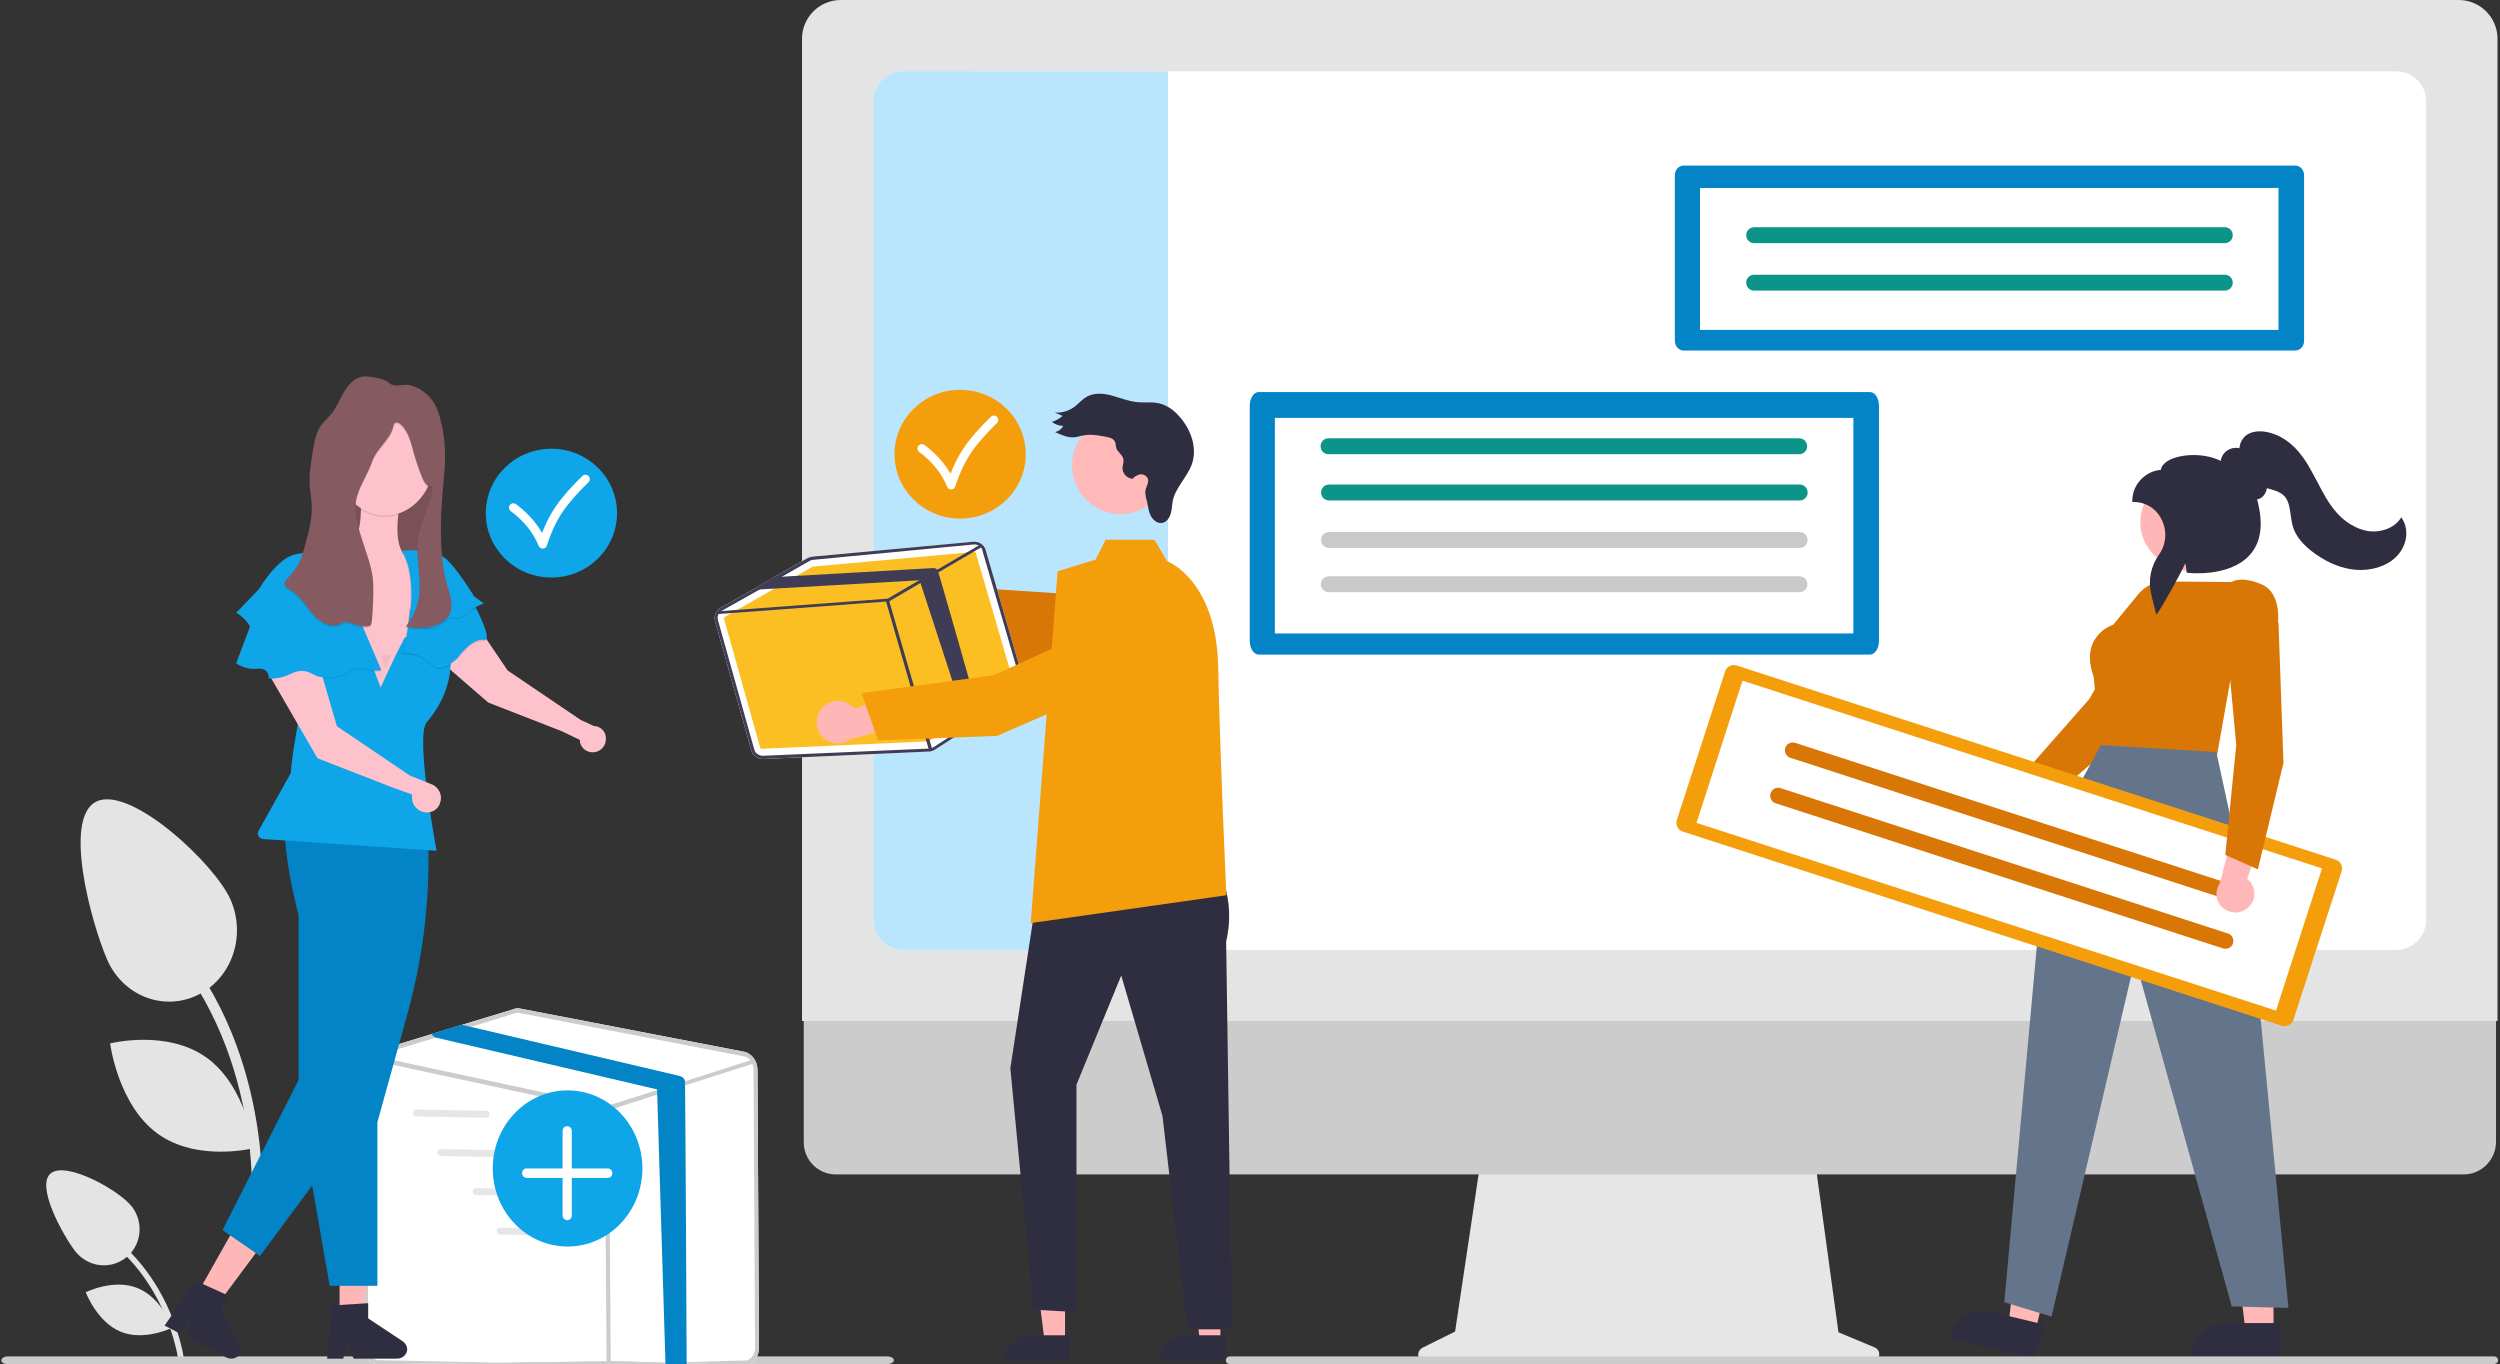 <?xml version="1.0" encoding="utf-8"?>
<!-- Generator: Adobe Illustrator 24.1.1, SVG Export Plug-In . SVG Version: 6.00 Build 0)  -->
<svg version="1.1" id="bb7c18d0-f456-47c2-8887-908615fa7d6e"
	 xmlns="http://www.w3.org/2000/svg" xmlns:xlink="http://www.w3.org/1999/xlink" x="0px" y="0px" viewBox="0 0 1005.6 548.7"
	 style="enable-background:new 0 0 1005.6 548.7;" xml:space="preserve">
<rect x="0" y="0" width="1005.6" height="548.7" fill="#333333" stroke="none"/>
<style type="text/css">
	.st0{fill:#E4E4E4;}
	.st1{fill:#FDC2CC;}
	.st2{fill:#E6E6E6;}
	.st3{fill:#CCCCCC;}
	.st4{fill:#FFFFFF;}
	.st5{fill:#BAE6FD;}
	.st6{fill:#0284C7;}
	.st7{fill:#0D9488;}
	.st8{fill:#C9C9C9;}
	.st9{fill:#FFB7B7;}
	.st10{fill:#D97706;}
	.st11{fill:#2F2E41;}
	.st12{fill:#64748B;}
	.st13{fill:#F59E0B;}
	.st14{fill:#FFB6B6;}
	.st15{fill:#0EA5E9;}
	.st16{fill:#535461;}
	.st17{opacity:0.1;}
	.st18{fill:#865A61;}
	.st19{opacity:0.1;enable-background:new    ;}
	.st20{opacity:5.000000e-02;enable-background:new    ;}
	.st21{fill:#FFB9B9;}
	.st22{fill:#FBBF24;}
	.st23{fill:#3F3D56;}
	.st24{fill:none;stroke:#FFFFFF;stroke-width:3.522;stroke-linecap:round;stroke-linejoin:round;stroke-miterlimit:10;}
</style>
<path class="st0" d="M73.9,546.2c0-0.4-4.8-34.2-33.8-52.5l-1.2,1.9c28.1,17.8,32.7,50.6,32.7,50.8L73.9,546.2z"/>
<path class="st0" d="M30.1,503.1c5,6.5,14,7.8,20.4,2.9c6.4-4.9,7.5-14.1,2.6-20.6l0,0c-5-6.5-26.2-18.4-32.6-13.5
	C14.2,476.8,25.2,496.6,30.1,503.1z"/>
<path class="st0" d="M48.6,535.7c9.6,3.9,20.8-1.7,20.8-1.7s-4.4-12-14.1-15.9c-9.7-3.9-20.8,1.7-20.8,1.7S39,531.8,48.6,535.7z"/>
<path class="st1" d="M238.8,292l-5.2-2.4l-29.4-19.9l-18.9-27.9c-2.7-7.1-9.2-9.8-14.4-6.2c-0.6,0.4-1.1,0.8-1.7,1.4
	c-4.6,5-5.5,14-1.9,20.4l29.1,25.2l29.5,11.5l7.3,3.5c0.1,0.3,0.1,0.6,0.1,0.9c0.6,2.9,3.4,4.6,6.2,4c2.4-0.5,4.2-2.6,4.2-5.1
	C244,294.5,241.7,292.1,238.8,292z"/>
<path class="st0" d="M105.3,486.7c0-0.7,5.6-67-39.8-114.3l-3,3.1c44.1,45.8,38.7,110.1,38.6,110.8L105.3,486.7z"/>
<path class="st0" d="M43.1,386c6.3,14.5,22.5,20.9,36.3,14.3c13.8-6.6,19.7-23.7,13.4-38.3l0,0c-6.3-14.5-40.3-46.2-54-39.6
	C25.1,329,36.8,371.5,43.1,386z"/>
<path class="st0" d="M63.4,456c16,11.6,38.9,5.8,38.9,5.8s-3.1-24.7-19.1-36.3c-16-11.6-38.9-5.8-38.9-5.8S47.4,444.4,63.4,456z"/>
<path class="st2" d="M754.1,542l-14.6-6.1l-10-73.2H596.2l-10.9,72.9l-13.1,6.5c-1.5,0.8-2.2,2.6-1.4,4.2c0.5,1.1,1.6,1.7,2.8,1.7
	h179.2c1.7,0,3.1-1.4,3.1-3.1C756,543.6,755.2,542.5,754.1,542z"/>
<path class="st3" d="M991,472.4H336.2c-7.2,0-12.9-5.8-12.9-13v-92.3H1004v92.3C1003.9,466.6,998.1,472.4,991,472.4z"/>
<path class="st0" d="M1004.6,410.7h-682V15.6c0-8.6,7-15.6,15.6-15.6H989c8.6,0,15.6,7,15.6,15.6V410.7z"/>
<path class="st4" d="M963.9,28.7H363.3c-6.7,0-12,5.4-12,12.1V370c0,6.7,5.4,12.1,12,12.1h600.5c6.7,0,12-5.4,12.1-12.1V40.7
	C975.9,34.1,970.5,28.7,963.9,28.7z"/>
<path class="st5" d="M469.8,28.7v353.4H363.3c-6.7,0-12-5.4-12-12.1V40.7c0-6.7,5.4-12.1,12-12.1L469.8,28.7z"/>
<path class="st4" d="M677.3,70c-2,0-3.6,1.6-3.6,3.6v61c0,2,1.6,3.6,3.6,3.6h245.9c2,0,3.6-1.6,3.6-3.6v-61c0-2-1.6-3.6-3.6-3.6
	L677.3,70z"/>
<path class="st6" d="M677.3,66.6c-2,0-3.6,1.7-3.6,3.9v66.6c0,2.2,1.6,3.9,3.6,3.9h245.9c2,0,3.6-1.7,3.6-3.9V70.5
	c0-2.2-1.6-3.9-3.6-3.9L677.3,66.6z"/>
<path class="st4" d="M683.8,132.7h232.7V75.6H683.8V132.7z"/>
<path class="st7" d="M705.6,91.4c-1.8,0-3.2,1.4-3.2,3.2c0,1.8,1.4,3.2,3.2,3.2h189.3c1.8,0,3.2-1.4,3.2-3.2c0-1.8-1.4-3.2-3.2-3.2
	l0,0H705.6z"/>
<path class="st7" d="M705.6,110.5c-1.8,0-3.2,1.4-3.2,3.2c0,1.8,1.4,3.2,3.2,3.2h189.3c1.8,0,3.2-1.4,3.2-3.2c0-1.8-1.4-3.2-3.2-3.2
	l0,0H705.6z"/>
<path class="st4" d="M506.3,173.5c-2,0-3.6,1.6-3.6,3.6v61c0,2,1.6,3.6,3.6,3.6h245.9c2,0,3.6-1.6,3.6-3.6v-61c0-2-1.6-3.6-3.6-3.6
	H506.3z"/>
<path class="st6" d="M506.3,157.7c-2,0-3.6,2.5-3.6,5.5v94.6c0,3,1.6,5.5,3.6,5.5h245.9c2,0,3.6-2.5,3.6-5.5v-94.6
	c0-3-1.6-5.5-3.6-5.5H506.3z"/>
<path class="st4" d="M512.8,254.8h232.7v-86.7H512.8V254.8z"/>
<path class="st7" d="M534.6,194.9c-1.8,0-3.2,1.4-3.2,3.2s1.4,3.2,3.2,3.2h189.3c1.8,0,3.2-1.4,3.2-3.2s-1.4-3.2-3.2-3.2l0,0H534.6z
	"/>
<path class="st8" d="M534.6,214c-1.8,0-3.2,1.4-3.2,3.2s1.4,3.2,3.2,3.2h189.3c1.8,0,3.2-1.4,3.2-3.2s-1.4-3.2-3.2-3.2H534.6z"/>
<path class="st9" d="M806,337.2c4.1-0.5,7.1-4.2,6.7-8.3c0-0.4-0.1-0.9-0.3-1.3l21.8-15.6l-13-5l-18.7,15.5
	c-3.9,1.4-5.9,5.8-4.5,9.7C799.2,335.6,802.5,337.6,806,337.2z"/>
<path class="st10" d="M818.1,327l-7.2-12.3l0.2-0.2l29.2-33.2l22.6-38.6l19.7,2.5l0.3,5.9l-0.1,0.1l-31.2,47l0,0L818.1,327z"/>
<polygon class="st9" points="914.5,535.9 903.3,535.9 898.1,493 914.5,493 "/>
<path class="st11" d="M917.3,546.7h-35.9v-0.5c0-7.7,6.2-14,14-14l0,0h21.9V546.7z"/>
<polygon class="st9" points="818.7,535.5 807.9,533 812.7,490 828.7,493.8 "/>
<path class="st11" d="M819,546.7l-34.9-8.3l0.1-0.4c1.8-7.5,9.3-12.1,16.8-10.3l0,0l21.3,5.1L819,546.7z"/>
<path class="st10" d="M891.6,304.8l-46.8-1.8l-2.6-30.6c-2-5.6-2.1-10.4-0.1-14.3c1.7-3.2,4.5-5.6,7.9-6.8l10.2-12.4
	c2.7-3.2,6.6-5.1,10.8-5l26.6,0.2c0.6-0.4,4.5-2.4,12.2,1c8.3,3.6,6.4,16.1,6.4,16.3v0.1l-0.1,0.1l-17.7,14.9L891.6,304.8z"/>
<polygon class="st12" points="845.1,299.7 823,340.1 806.2,523.8 825.2,529.6 858.8,385.9 897.7,525.5 920.5,526.1 905,364.9 
	891.5,302.5 "/>
<path class="st4" d="M701.8,269.8c-1.9-0.6-4,0.4-4.6,2.3l-18.8,58c-0.6,1.9,0.4,4,2.3,4.6l233.9,75.8c1.9,0.6,4-0.4,4.6-2.3
	l18.8-58c0.6-1.9-0.4-4-2.3-4.6L701.8,269.8z"/>
<path class="st13" d="M698.6,267.7c-2-0.6-4.1,0.4-4.7,2.4l-19.4,59.7c-0.6,2,0.4,4.1,2.4,4.7l240.9,78.1c2,0.6,4.1-0.4,4.7-2.4
	l19.4-59.7c0.6-2-0.4-4.1-2.4-4.7L698.6,267.7z"/>
<path class="st4" d="M682.4,331l233.1,75.5l18.5-57.2l-233.1-75.5L682.4,331z"/>
<path class="st10" d="M722.1,298.8c-1.7-0.5-3.5,0.4-4,2s0.4,3.5,2,4l180,58.4c1.7,0.5,3.5-0.4,4-2c0.5-1.7-0.4-3.5-2-4l0,0
	L722.1,298.8z"/>
<path class="st10" d="M716.2,317c-1.7-0.5-3.5,0.4-4,2.1s0.4,3.5,2,4l180,58.4c1.7,0.5,3.5-0.4,4-2c0.5-1.7-0.4-3.5-2-4l0,0
	L716.2,317z"/>
<path class="st9" d="M904.3,365.1c3.1-2.8,3.4-7.5,0.6-10.6c-0.3-0.3-0.6-0.6-1-0.9l8.6-25.3l-13.5,3.5l-6.1,23.5
	c-2.4,3.5-1.5,8.2,2,10.5C897.9,367.7,901.7,367.4,904.3,365.1z"/>
<path class="st10" d="M908.2,349.7l-13.1-5.8l4.4-44.2l-4.1-44.6l17.4-9.4l3.7,4.7v0.1l2,56.4l0,0L908.2,349.7z"/>
<path class="st3" d="M1003.2,548.7l-508.6,0c-0.7,0-1.3-0.5-1.5-1.1c-0.2-0.8,0.3-1.7,1.1-1.9c0.1,0,0.3-0.1,0.4-0.1l508.6,0
	c0.8,0,1.4,0.5,1.6,1.2c0.2,0.8-0.3,1.6-1.2,1.8C1003.5,548.7,1003.3,548.7,1003.2,548.7z"/>
<path class="st3" d="M357.1,548.7H2.9c-1.1,0-2-0.5-2.3-1.1c-0.3-0.8,0.5-1.7,1.7-1.9c0.2,0,0.5-0.1,0.6-0.1h354.1
	c1.2,0,2.2,0.5,2.5,1.2c0.3,0.8-0.5,1.6-1.9,1.8C357.6,548.7,357.3,548.7,357.1,548.7z"/>
<path class="st8" d="M534.5,231.8c-1.8,0-3.2,1.4-3.2,3.2s1.4,3.2,3.2,3.2h189.3c1.8,0,3.2-1.4,3.2-3.2s-1.4-3.2-3.2-3.2H534.5z"/>
<path class="st7" d="M534.4,176.3c-1.8,0-3.2,1.4-3.2,3.2s1.4,3.2,3.2,3.2h189.3c1.8,0,3.2-1.4,3.2-3.2s-1.4-3.2-3.2-3.2l0,0H534.4z
	"/>
<ellipse class="st14" cx="882.4" cy="210" rx="21.5" ry="19.8"/>
<path class="st11" d="M867.3,247.2l-2-8.2c-1.3-5.5-0.2-11.3,3.2-16c3.1-4.5,3.3-10.2,0.5-14.9c-2.1-3.8-6.2-6.2-10.8-6.2h-0.5v-0.5
	c0-7.1,6-12.1,11.5-12.4c0.2-1.5,1.3-2.8,3.3-3.9c4.7-2.5,13.9-3.1,20.8,0.3c0.2-2.2,1.8-4.1,4-4.9c1.2-0.4,2.4-0.5,3.5-0.2
	c0.1-1.8,0.9-3.5,2.2-4.8c1.9-1.7,4.9-2.4,8.4-1.8c4.7,0.8,9.3,3.5,13,7.8c3.3,3.8,5.5,8.2,7.8,12.5c2.2,4.2,4.4,8.5,7.7,12.2
	c3.5,4,8,6.6,12.5,7.4c5.2,0.8,10.5-1.2,13-4.8l0.5-0.7l0.5,0.8c2.8,4.6,1.6,11.1-2.7,15.2c-3.8,3.7-9.9,5.6-16.2,5.1
	c-5.3-0.5-10.6-2.5-15.9-6.2c-5.2-3.6-8.5-7.6-9.5-11.9c-0.3-1.3-0.5-2.6-0.7-4c-0.4-2.8-0.7-5.5-2.5-7.5c-1.7-1.8-4.3-2.5-6.6-3.1
	l-0.5-0.1c-0.2,1.6-1.1,3.1-2.5,4c-0.5,0.2-0.9,0.4-1.4,0.5c2.7,10,1.6,17.6-3.3,22.7c-8.2,8.6-24,6.9-24.6,6.8l-0.5-0.1v-0.4
	c-0.1-1.1-0.2-2.2-0.5-3.3c-2.2,5-9.9,18.3-10.9,19.7L867.3,247.2z"/>
<path class="st4" d="M125.6,463.6c-0.7,0.2-1.1-1-0.3-1.1c6-1.4,9.8-7.5,8.9-14.4c-0.2-0.7,0.9-0.7,1,0
	C136.1,455.4,132.1,461.9,125.6,463.6L125.6,463.6z"/>
<path class="st4" d="M304.7,430.4c0-3.6-2.3-6.6-5.2-7.3l-90.2-17.4c-0.9-0.2-1.8-0.2-2.6,0.2l-21.1,6.4l-12.1,3.7l-22.4,6.8
	c-2.8,0.8-4.7,3.8-4.7,7.2v111.5c0,3.5,2,6.5,5,7.3l91.8-1.2c0.4,0.1,0.9,0.2,1.3,0.2c0.7,0,1.2-0.1,1.9-0.3l54.5,1.6
	c2.7-0.9,4.4-3.9,4.4-7.1L304.7,430.4z"/>
<path class="st3" d="M304.7,430.4c0-3.6-2.3-6.6-5.2-7.3l-90.2-17.4c-0.9-0.2-1.8-0.2-2.6,0.2l-21.1,6.4l-12.1,3.7l-22.4,6.8
	c-2.8,0.8-4.7,3.8-4.7,7.2v111.5c0,3.5,2,6.5,5,7.3l91.8-1.2c0.4,0.1,0.9,0.2,1.3,0.2c0.7,0,1.2-0.1,1.9-0.3l54.5,1.6
	c2.7-0.9,4.4-3.9,4.4-7.1L304.7,430.4z M300.4,547.2l-54.5,1.6c-0.8,0.3-1.6,0.3-2.4,0.2l-91.8-1.9c-2.2-0.6-3.7-2.8-3.7-5.5V430
	c0-2.3,1.2-4.5,3.1-5.2c0.2-0.1,0.3-0.2,0.4-0.2l23.7-7.2l14-4.3l17.9-5.5c0.4-0.2,0.8-0.2,1.2-0.2c0.3,0,0.5,0,0.8,0.1l90.1,17.4
	c1.5,0.3,2.7,1.3,3.4,2.9c0.4,0.7,0.5,1.7,0.5,2.5l0.6,111.4C303.9,544.4,302.4,546.5,300.4,547.2z"/>
<path class="st3" d="M302.6,427.9c-0.1,0.1-0.2,0.1-0.2,0.1l-26.5,8.5l-8.2,2.7l-23.5,7.6c-0.1,0-0.2,0-0.2,0c-0.1,0-0.1,0-0.2,0
	l-94.6-20.4l-0.4-0.1c-0.4-0.1-0.7-0.6-0.6-1.1c0.1-0.5,0.4-0.8,1-0.7l1.9,0.4l92.9,20l20.2-6.4l11.3-3.6l26.1-8.3l0.4-0.2
	c0.4-0.1,0.7,0.1,1,0.5c0,0.1,0.1,0.1,0.1,0.2C303.1,427.2,303,427.7,302.6,427.9z"/>
<path class="st3" d="M244.8,548c-0.4,0-0.8-0.4-0.8,2.2L243.3,449c0-3.7,0.4-4.1,0.8-4.1l0,0c0.4,0,0.8,0.4,0.8,4.1l0.8,101.3
	C245.6,547.5,245.2,548,244.8,548L244.8,548z"/>
<path class="st6" d="M276.2,549.1l-8.5,0.1l-3.4-111l-88.8-20.8c-0.1,0-0.2-0.1-0.3-0.1c-0.7-0.3-1.2-0.7-1.7-1.4l12.1-3.7l3.6,0.8
	l84.2,19.8c1,0.3,1.7,0.8,2.1,1.8C275.7,435.3,276.2,548.5,276.2,549.1z"/>
<path class="st2" d="M195.9,449.6c-0.1,0-0.2,0-0.3,0l-28.1-0.5c-0.7,0-1.3-0.7-1.3-1.4s0.6-1.4,1.3-1.4l28.1,0.5
	c0.7,0,1.3,0.7,1.3,1.4S196.5,449.5,195.9,449.6L195.9,449.6z"/>
<path class="st2" d="M205.6,465.5c-0.1,0-0.2,0-0.3,0l-28.1-0.5c-0.7,0-1.3-0.7-1.3-1.4c0-0.7,0.6-1.4,1.3-1.4l28.1,0.5
	c0.7,0,1.3,0.7,1.3,1.4S206.3,465.4,205.6,465.5L205.6,465.5z"/>
<g>
	<polygon class="st14" points="136.6,495.1 150.3,495.1 145.8,529.5 136.6,529.5 	"/>
	<path class="st11" d="M133.4,525.1l14.7-0.9v6.1l14,9.3c1,0.7,1.7,2,1.7,3.1c0,2-1.8,3.8-4,3.8h-17.5l-3.1-6l-1.1,6h-6.5
		L133.4,525.1z"/>
	<polygon class="st14" points="96.4,490.2 108.5,496.5 87.5,524.7 79.3,520.5 	"/>
	<path class="st11" d="M78.7,515.2l13.3,6l-3.1,5.3l7.6,14.6c0.7,1.1,0.6,2.4,0,3.4c-1,1.9-3.4,2.5-5.3,1.6l-15.4-8l0.3-6.6
		l-4.1,4.7l-5.8-3L78.7,515.2z"/>
	<path class="st6" d="M120.1,445.3V368c-0.7-2.5-12.8-47.4,0.1-59.8c19.3-18.4,49.7,5.7,50,6l0.1,0.1v0.1c4.2,31.5,2,63.5-6.6,94.1
		l-11.9,42.9v65.8h-19.2L120.1,445.3z"/>
	<polygon class="st6" points="122.5,429.7 89.5,494.8 104.6,505.2 144.1,451.8 	"/>
</g>
<path class="st2" d="M219.8,481.2c-0.1,0-0.2,0-0.3,0l-28.1-0.5c-0.7,0-1.3-0.7-1.3-1.4s0.6-1.4,1.3-1.4l28.1,0.5
	c0.7,0,1.3,0.7,1.3,1.4S220.4,481.1,219.8,481.2L219.8,481.2z"/>
<path class="st2" d="M229.5,497.1c-0.1,0-0.2,0-0.3,0l-28.1-0.5c-0.7,0-1.3-0.7-1.3-1.4s0.6-1.4,1.3-1.4l28.1,0.5
	c0.7,0,1.3,0.7,1.3,1.4S230.1,497,229.5,497.1L229.5,497.1z"/>
<ellipse class="st15" cx="228.3" cy="470" rx="30.1" ry="31.4"/>
<path class="st4" d="M244.5,470H230v-15.1c0-1-0.8-1.9-1.8-1.9h-0.1c-1,0-1.8,0.8-1.8,1.9V470h-14.5c-1,0-1.8,0.8-1.8,1.9l0,0
	c0,1,0.8,1.9,1.8,1.9h14.5v15.1c0,1,0.8,1.9,1.8,1.9h0.1c1,0,1.8-0.8,1.8-1.9v-15.1h14.5c1,0,1.8-0.8,1.8-1.9l0,0
	C246.3,470.9,245.5,470,244.5,470z"/>
<path class="st16" d="M173,193.4h-0.6c-0.9,0-1.6-0.8-1.6-1.8v-14.1c0-1,0.7-1.8,1.6-1.8h0.6c0.9,0,1.6,0.8,1.6,1.8v14.1
	C174.6,192.6,173.8,193.4,173,193.4z"/>
<g class="st17">
	<path d="M173,193.4h-0.6c-0.9,0-1.6-0.8-1.6-1.8v-14.1c0-1,0.7-1.8,1.6-1.8h0.6c0.9,0,1.6,0.8,1.6,1.8v14.1
		C174.6,192.6,173.8,193.4,173,193.4z"/>
</g>
<rect x="136.8" y="185" class="st18" width="39.2" height="46.3"/>
<rect x="136.8" y="178.6" class="st19" width="39.2" height="46.3"/>
<path class="st1" d="M174.6,223.5l-2.4,19.6l-1.1,9.2l-0.4,3.4l-3.4,7.6l-6.3,14l-12.2,1.7l-21.4-34.4c0,0-11.2-24.4,5.8-22.2
	c9.6,1.3,11.8-8.5,12-17.3c0.1-4.4-0.3-8.9-1.1-13.2l17,9.4c-0.4,2.1-0.7,4-0.9,5.8c-0.8,7.2-0.1,11.7,1.3,14.4
	C165.5,228.8,174.6,223.5,174.6,223.5z"/>
<path class="st19" d="M161.2,201.3c-0.4,2.1-0.7,4-0.9,5.8c-1.8,0.6-3.6,0.9-5.4,0.9c-3.4,0-6.7-1-9.7-2.9c0.1-4.4-0.3-8.9-1.1-13.2
	L161.2,201.3z"/>
<ellipse class="st1" cx="154.9" cy="184.9" rx="19.7" ry="22.5"/>
<path class="st15" d="M175.6,342.2l-69.7-4.7c-1.7-0.1-2.7-1.9-1.9-3.3l13-23.3c0.6-12,5.7-28.4,3.7-38c-0.6-3.1-1.6-6-2.8-8.7
	l30.4,0.2h0.3l2.5,6.8l0.1,0.3l1.9,5l6.3-13.5l2.2-4.2l1.2-2.4c0,0,18.2-5,18.5,7.8c0,1.5,0,3-0.1,4.4c-0.9,10.4-5.7,17.3-9.6,22
	C166.9,296,175.6,342.2,175.6,342.2z"/>
<path class="st19" d="M195.6,257.6c-0.2,0.3-0.5,0.4-1,0.4c-4.9-0.8-10.5,7.2-10.5,7.2s-0.1,0.1-0.3,0.3c-0.6-1.4-1.1-2.9-1.4-4.5
	l10.2-8.6L195.6,257.6z"/>
<path class="st19" d="M181.1,267.7c-2.3,1.4-5.4,2.5-7.9-0.3c-4.2-4.8-11.7-4.2-12.1-4.2c0.8-0.1,1.4-1.9,2-4.3l1.1-2.1
	c0,0,16.8-4.4,17,7C181.2,265,181.2,266.4,181.1,267.7z"/>
<path class="st19" d="M172.2,243.1l-1.5,12.6l-3.4,7.6c-2.1-0.6-4.3-0.9-6.5-0.7c2.4-0.4,4-17.6,4-17.6l0.1,0L172.2,243.1z"/>
<path class="st15" d="M194.6,257.4c-4.9-0.8-10.5,7.2-10.5,7.2s-6.6,7.2-11,2.2c-4.2-4.8-11.7-4.2-12.1-4.2c2.4-0.4,4-17.6,4-17.6
	l0.1,0l23.4-5.9c0,0,1.4,2.4,3,5.5C194.3,250.2,197.7,257.9,194.6,257.4z"/>
<path class="st19" d="M188.7,246.3c0.2,0.6-3.9,3.3-5.8,2.5c-1.9-0.8-6.8,3.6-7.3,4.2c-0.5,0.6-11.4-0.8-11.4-0.8
	c0.4-2.3,0.8-4.7,1-7.1l23.4-5.9c0,0,1.4,2.4,3,5.5C190,245.3,188.6,246,188.7,246.3z"/>
<path class="st19" d="M174.6,223.5l-2.4,19.6l-1.1,9.2c-3.3-0.3-7.2-0.8-7.2-0.8s4.1-19.7-2.7-30c0,0,0.1,0,0.4,0
	C165.5,228.8,174.6,223.5,174.6,223.5z"/>
<path class="st15" d="M161.5,221.5c0,0,12.4-1.1,17.3,2.8c4.9,3.9,11.9,15.6,11.9,15.6l3.9,2.8c0,0-6.1,2.5-5.8,3.1
	c0.2,0.6-3.9,3.3-5.8,2.5c-1.9-0.8-6.8,3.6-7.3,4.2c-0.5,0.6-11.4-0.8-11.4-0.8S168.3,231.8,161.5,221.5z"/>
<path class="st19" d="M153.4,270.1L153.4,270.1c-0.2,0-2.4,0.5-6.6-0.6c-4.4-1.1-6.1,1.1-8.5,2.2c-2.4,1.1-8.8,1.7-11.2,0.6
	c-0.6-0.3-1.2-0.6-1.8-0.9c-0.6-2.7-1.4-5.3-2.6-7.7l28,0.1l2.6,6L153.4,270.1z"/>
<path class="st20" d="M153.1,263.6c0,0,1.9,3.6,1.9,6.1c0,0,1.5-6.1,2.7-6.1"/>
<path class="st14" d="M335.8,232.8c-3.5,1.7-5.2,5.7-4.3,9.4c1.1,4.6,5.7,7.3,10.2,6.2l27,2.8l8.9-12.7l-29.9-0.8
	c-0.1-0.5-0.4-0.9-0.6-1.4C345,232.2,339.9,230.7,335.8,232.8L335.8,232.8z"/>
<path class="st10" d="M461.5,265l-63.9,3.2L352.1,253l0.4-20.3l48,4.3l61.2,4.1c5,0.3,9.4,3.9,10.7,8.8c1.7,6.4-2,13-8.4,14.6
	C463.3,264.8,462.4,265,461.5,265z"/>
<polygon class="st14" points="428.4,508.3 416.3,508.3 420.2,539.8 428.4,539.8 "/>
<path class="st11" d="M430.4,547.6h-26.3v-0.3c0-5.6,4.5-10.2,10.2-10.2l0,0h16.1V547.6z"/>
<polygon class="st14" points="490.9,508.3 478.8,508.3 482.7,539.8 490.9,539.8 "/>
<path class="st11" d="M492.9,547.6h-26.3v-0.3c0-5.6,4.5-10.2,10.2-10.2l0,0h16.1V547.6z"/>
<path class="st11" d="M417,360.5l-10.6,69.2l9.3,97.1l17.3,1v-91.5l18-43.9l16.6,56.5l10,85.8h17.9l-2.3-156
	c2.2-9.1,1.4-18.8-2.3-27.5L417,360.5z"/>
<path class="st13" d="M414.6,371.3l78.7-11.2c0,0-2.6-56.5-3.3-91.8c-0.7-35.3-20.6-42.6-20.6-42.6l-5-8.6h-19.7l-4,8l-15.3,4.7
	L414.6,371.3z"/>
<circle class="st21" cx="450.8" cy="187.2" r="19.6"/>
<path class="st11" d="M448.4,177.5c-0.8-1.4-2.6-1.6-4-1.9c-2.8-0.5-5.6-1-8.4-0.5c-1.3,0.2-2.6,0.7-3.9,0.8c-2.7,0.2-5.3-1-7.7-2.1
	c1.4-0.3,2.6-1.2,3.3-2.5c-1.7,0-3.3-0.6-4.6-1.6c1.6-0.5,3.1-1.3,4.3-2.4l-3.2-1.4c2.7,0.3,5.4-0.5,7.6-2c1.9-1.3,3.4-3.3,5.5-4.4
	c3-1.6,6.6-1.3,9.9-0.4c3.3,0.9,6.4,2.2,9.8,2.6c3.2,0.4,6.4-0.2,9.5,0.6c2.9,0.8,5.5,2.5,7.5,4.8c4.9,5.2,7.8,12.9,5.4,19.7
	c-1.9,5.2-6.6,9.3-7.7,14.8c-0.3,1.7-0.3,3.5-0.8,5.1s-1.6,3.3-3.3,3.6c-2,0.5-3.9-1.2-4.8-3s-1-3.9-1.5-5.9
	c-0.4-1.2-0.6-2.5-0.6-3.8c0.2-1.8,1.6-3.5,1-5.1c-0.5-1.1-1.7-1.8-3-1.7c-1.2,0.2-2.3,0.8-3.1,1.8c-2.3-0.2-4.1-2.1-4.1-4.4
	c0.1-1.1,0.5-2.2,0.4-3.3c-0.2-1.5-1.5-2.5-2.4-3.7C448.6,180,449,178.7,448.4,177.5z"/>
<path class="st14" d="M345.2,230.6c0.2,0.4,0.4,0.7,0.5,1.2l34.6,9.6l6-6.1l10.5,8.3l-9.6,11.9c-1.6,2-4.3,2.6-6.7,1.6L343,240.5
	c-3.4,2.4-8.1,1.5-10.5-1.9c-2.4-3.5-1.8-8.3,1.6-10.6c3.4-2.4,8.1-1.5,10.5,1.9C344.9,230,345,230.3,345.2,230.6L345.2,230.6z"/>
<path class="st4" d="M396.5,221.3c-0.6-2.2-2.6-3.5-4.9-3.4l-64.8,6c-0.7,0.1-1.2,0.3-1.8,0.5l-13.4,7.6l-7.7,4.5l-14.2,8.1
	c-1.8,1-2.6,3.2-2.1,5.2l14.6,52c0.6,2.1,2.5,3.5,4.7,3.5l67-3c0.3,0,0.7-0.1,0.9-0.2c0.5-0.1,0.8-0.3,1.2-0.5l34.1-22
	c1.7-1.1,2.3-3.1,1.8-5.1L396.5,221.3z"/>
<path class="st22" d="M327.1,227.9c-0.1,0-0.1,0-0.2,0l-35.4,20.3c-0.2,0.1-0.4,0.5-0.3,0.6l14.6,52c0.1,0.3,0.3,0.5,0.6,0.4l67-3
	c0.1,0,0.2-0.1,0.3-0.1l34.1-22c0.2-0.1,0.3-0.4,0.2-0.6l-15.5-53.1c-0.1-0.3-0.4-0.5-0.6-0.4L327.1,227.9
	C327.2,227.9,327.2,227.9,327.1,227.9z"/>
<path class="st23" d="M396.5,221.3c-0.6-2.2-2.6-3.5-4.9-3.4l-64.8,6c-0.7,0.1-1.2,0.3-1.8,0.5l-13.4,7.6l-7.7,4.5l-14.2,8.1
	c-1.8,1-2.6,3.2-2.1,5.2l14.6,52c0.6,2.1,2.5,3.5,4.7,3.5l67-3c0.3,0,0.7-0.1,0.9-0.2c0.5-0.1,0.8-0.3,1.2-0.5l34.1-22
	c1.7-1.1,2.3-3.1,1.8-5.1L396.5,221.3z M409.5,278.6l-34.1,22c-0.5,0.3-1,0.5-1.6,0.5l-66.9,2.9c-1.6,0-3.1-1-3.5-2.5l-14.6-52
	c-0.4-1.4,0.1-2.9,1.2-3.6c0.1-0.1,0.2-0.1,0.3-0.2l15.1-8.5l8.9-5.1l11.4-6.5c0.3-0.2,0.5-0.2,0.7-0.3c0.2,0,0.4-0.1,0.6-0.1
	l64.7-6.2c1-0.1,2.2,0.3,2.8,1.2c0.4,0.4,0.7,0.8,0.7,1.4l15.5,53.1C411.3,276.3,410.7,277.8,409.5,278.6L409.5,278.6z"/>
<path class="st23" d="M394.6,220.2C394.5,220.2,394.5,220.3,394.6,220.2l-16.9,9.9l-5.2,3.1l-14.9,8.7c-0.1,0-0.1,0-0.2,0h-0.1
	l-68.4,5.1h-0.3c-0.3,0-0.7-0.3-0.7-0.5s0.2-0.6,0.6-0.6l1.4-0.1l67.2-5l12.8-7.5l7.2-4.2l16.6-9.7l0.3-0.2c0.2-0.1,0.6-0.1,0.7,0.1
	v0.1C394.9,219.7,394.8,220,394.6,220.2z"/>
<path class="st23" d="M374.5,302c-0.4,0.1-0.8-0.1-0.9-0.5l-17.3-59.9c-0.1-0.4,0.2,0,0.6-0.1l0,0.1c0.4-0.1,0.6-0.4,0.7-0.1
	l17.3,59.6C375.1,301.5,374.8,301.8,374.5,302L374.5,302z"/>
<path class="st23" d="M394.3,289.2l-5.2,3.1l-19.2-58.9l-64.4,3.7c-0.1,0-0.2,0-0.2,0c-0.5,0-1-0.2-1.4-0.5l7.7-4.5l2.5-0.1
	l61.2-3.5c0.7,0,1.3,0.2,1.8,0.7C377.4,229.4,394.2,288.8,394.3,289.2z"/>
<path class="st14" d="M330.7,284.7c-2.6,2.9-2.9,7.2-0.8,10.6c2.7,3.8,7.9,4.9,11.8,2.2l26.3-7.1l3.8-15.1l-28.2,9.8
	c-0.2-0.5-0.7-0.8-1-1.1C339.1,281,333.8,281.3,330.7,284.7L330.7,284.7z"/>
<path class="st13" d="M346.5,278.8l53.2-7.2l51.8-23.6c5.9-1.8,12,1,14.5,6.7c2.6,5.9-0.1,13.1-6.2,15.7L401.1,296l-47.9,1.8
	L346.5,278.8z"/>
<ellipse class="st13" cx="386.2" cy="182.7" rx="26.4" ry="25.9"/>
<path class="st1" d="M173.2,315.3l-8.3-3.3l-29.4-19.9l-11.9-40.9c-2.7-7.1-9.2-9.8-14.4-6.2c-0.6,0.4-1.1,0.8-1.7,1.4
	c-4.6,5-5.5,14-1.9,20.4l22.1,38.2l29.5,11.5l8.6,3.1c0,0.3-0.1,0.6-0.1,1c-0.1,3.3,2.4,6,5.6,6.2c2.7,0.2,5.2-1.5,5.8-4.1
	C178.1,319.6,176.3,316.3,173.2,315.3z"/>
<path class="st15" d="M153.4,269.6c0,0-2.2,0.5-6.6-0.5c-4.4-1.1-6.1,1.1-8.5,2.2c-2.4,1.1-8.8,1.7-11.2,0.5
	c-2.4-1.1-4.9-3.3-10-0.8c-5.1,2.5-9,1.9-9,1.9s0.5-4.4-4.6-3.9c-5.1,0.5-8.5-2.2-8.5-2.2l5.4-14.3l1.6-4.3l40.7-3.2h0.2
	L153.4,269.6z"/>
<path class="st15" d="M135.2,223.5c0,0-13.4-3.1-19.7,0.8c-6.3,3.9-11.2,12.5-11.2,12.5l-9.3,9.7c0,0,3.7,1.9,5.4,5.3
	c1.7,3.3,9.5,0,9.5,0s10.5-2.8,11.9,1.4c1.5,4.2,8.3,1.9,8.3,1.9s14.1-4.4,16.8,0.6L135.2,223.5z"/>
<path class="st19" d="M150.6,152.4c-1.8-0.4-3.7-0.7-5.5-0.2c-3,0.7-5.2,3.5-6.9,6.4c-1.7,2.9-2.9,6.1-5,8.6
	c-1.4,1.7-3.1,3.1-4.3,4.9c-1.8,2.7-2.4,6.2-3,9.5c-0.8,4.9-1.7,9.9-1.3,14.9c0.2,2.5,0.7,5,0.8,7.5c0.2,5.1-1.1,10-2.4,14.9
	c-0.9,3.4-1.8,6.8-3.6,9.6c-1.2,1.9-2.7,3.5-4.1,5.1c-0.3,0.3-0.6,0.8-0.8,1.3c-0.3,1.4,1.2,2.4,2.4,3.1c3.5,2,5.9,6,8.6,9.2
	c2.8,3.2,6.7,6,10.5,4.7c1.1-0.4,2.2-1.1,3.4-1.1c0.8,0,1.6,0.4,2.3,0.7c1.9,0.7,3.8,1.1,5.8,1.1c0.4,0,0.9-0.1,1.3-0.3
	c0.6-0.4,0.7-1.3,0.8-2.2c0.4-5,0.7-10.1,0.5-15.1c-0.6-11.5-9.8-24.7-6.3-35.4c1.5-4.7,4.3-8.7,5.9-13.4c1.6-4.9,7.4-8.9,8.5-14
	c0.1-0.6,0.3-1.2,0.7-1.5c0.6-0.4,1.4-0.1,2,0.4c3.3,2.6,4.4,7.5,5.6,11.9c1,3.5,2.2,7,3.6,10.3c0.8,1.8,2.5,3.9,4,2.8
	c-0.7,7.6-5,14.2-6,21.7c-0.9,7.3,1.3,14.9,0.5,22.2c-0.6,4.7-2.5,9.1-5.4,12.6c3.3,0.7,6.7,0.8,9.9,0.1c3.3-0.7,6.9-2.5,8.1-6.1
	c1.3-4-0.7-8.2-1.8-12.3c-2.5-9.8-2.3-21.5-1.5-31.7c0.8-10.5,2-19.7,0-29.9c-0.5-2.5-1-5.1-2-7.4c-2-4.9-6.2-8.4-10.8-9.7
	c-2.4-0.6-4.8,0.4-7-0.1c-1.1-0.2-2.1-1.4-3.2-1.9C153.6,152.9,152.1,152.7,150.6,152.4z"/>
<path class="st18" d="M181.2,246c-1.2,3.6-4.8,5.4-8.1,6.1c-3.3,0.7-6.7,0.6-9.9-0.1c2.9-3.4,4.8-7.9,5.4-12.6
	c0.9-7.3-1.4-14.9-0.5-22.2c1-7.6,5.3-14.2,6-21.7c-1.5,1.1-3.2-1-4-2.8c-1.4-3.3-2.6-6.8-3.6-10.3c-1.2-4.4-2.3-9.3-5.6-11.9
	c-0.6-0.4-1.4-0.8-2-0.4c-0.4,0.3-0.6,0.9-0.7,1.5c-1.1,5.1-6.9,9.1-8.5,14c-1.6,4.7-4.4,8.7-5.9,13.4c-3.5,10.7,5.8,24,6.3,35.4
	c0.2,5.1-0.1,10.1-0.5,15.1c-0.1,0.8-0.2,1.7-0.8,2.2c-0.4,0.2-0.8,0.3-1.3,0.3c-2,0-3.9-0.4-5.8-1.1c-0.7-0.3-1.5-0.7-2.3-0.7
	c-1.2,0-2.2,0.7-3.4,1.1c-3.8,1.3-7.8-1.5-10.5-4.7c-2.7-3.2-5.1-7.2-8.6-9.2c-1.2-0.7-2.7-1.6-2.4-3.1c0.2-0.5,0.4-0.9,0.8-1.3
	c1.4-1.6,2.9-3.2,4.1-5.1c1.8-2.8,2.7-6.3,3.6-9.6c1.3-4.9,2.6-9.8,2.4-14.9c-0.1-2.5-0.6-5-0.8-7.5c-0.4-5,0.5-10,1.3-14.9
	c0.6-3.4,1.2-6.8,3-9.5c1.2-1.9,2.9-3.2,4.3-4.9c2.1-2.5,3.3-5.8,5-8.6c1.7-2.9,3.9-5.6,6.9-6.4c1.8-0.4,3.7-0.1,5.5,0.2
	c1.4,0.3,2.9,0.6,4.3,1.2c1.1,0.5,2.1,1.7,3.2,1.9c2.2,0.5,4.6-0.5,7,0.1c4.6,1.2,8.8,4.7,10.8,9.7c0.4,1,0.7,2,1,3
	c0.4,1.4,0.7,2.9,1,4.4c0.1,0.3,0.1,0.6,0.2,0.9l0,0c1.8,9.8,0.6,16.9-0.2,27s-1,23.8,1.5,33.6C180.4,237.7,182.5,242,181.2,246z"/>
<path class="st24" d="M370.8,180.4c5.4,4,9.5,9,11.8,14.7l0,0v0c3.8-11.6,8.2-17.3,17.2-26.2"/>
<ellipse class="st15" cx="221.8" cy="206.4" rx="26.4" ry="25.9"/>
<path class="st24" d="M206.5,204.2c5.4,4,9.5,9,11.8,14.7v0v0c3.8-11.6,8.2-17.3,17.2-26.2"/>
</svg>
